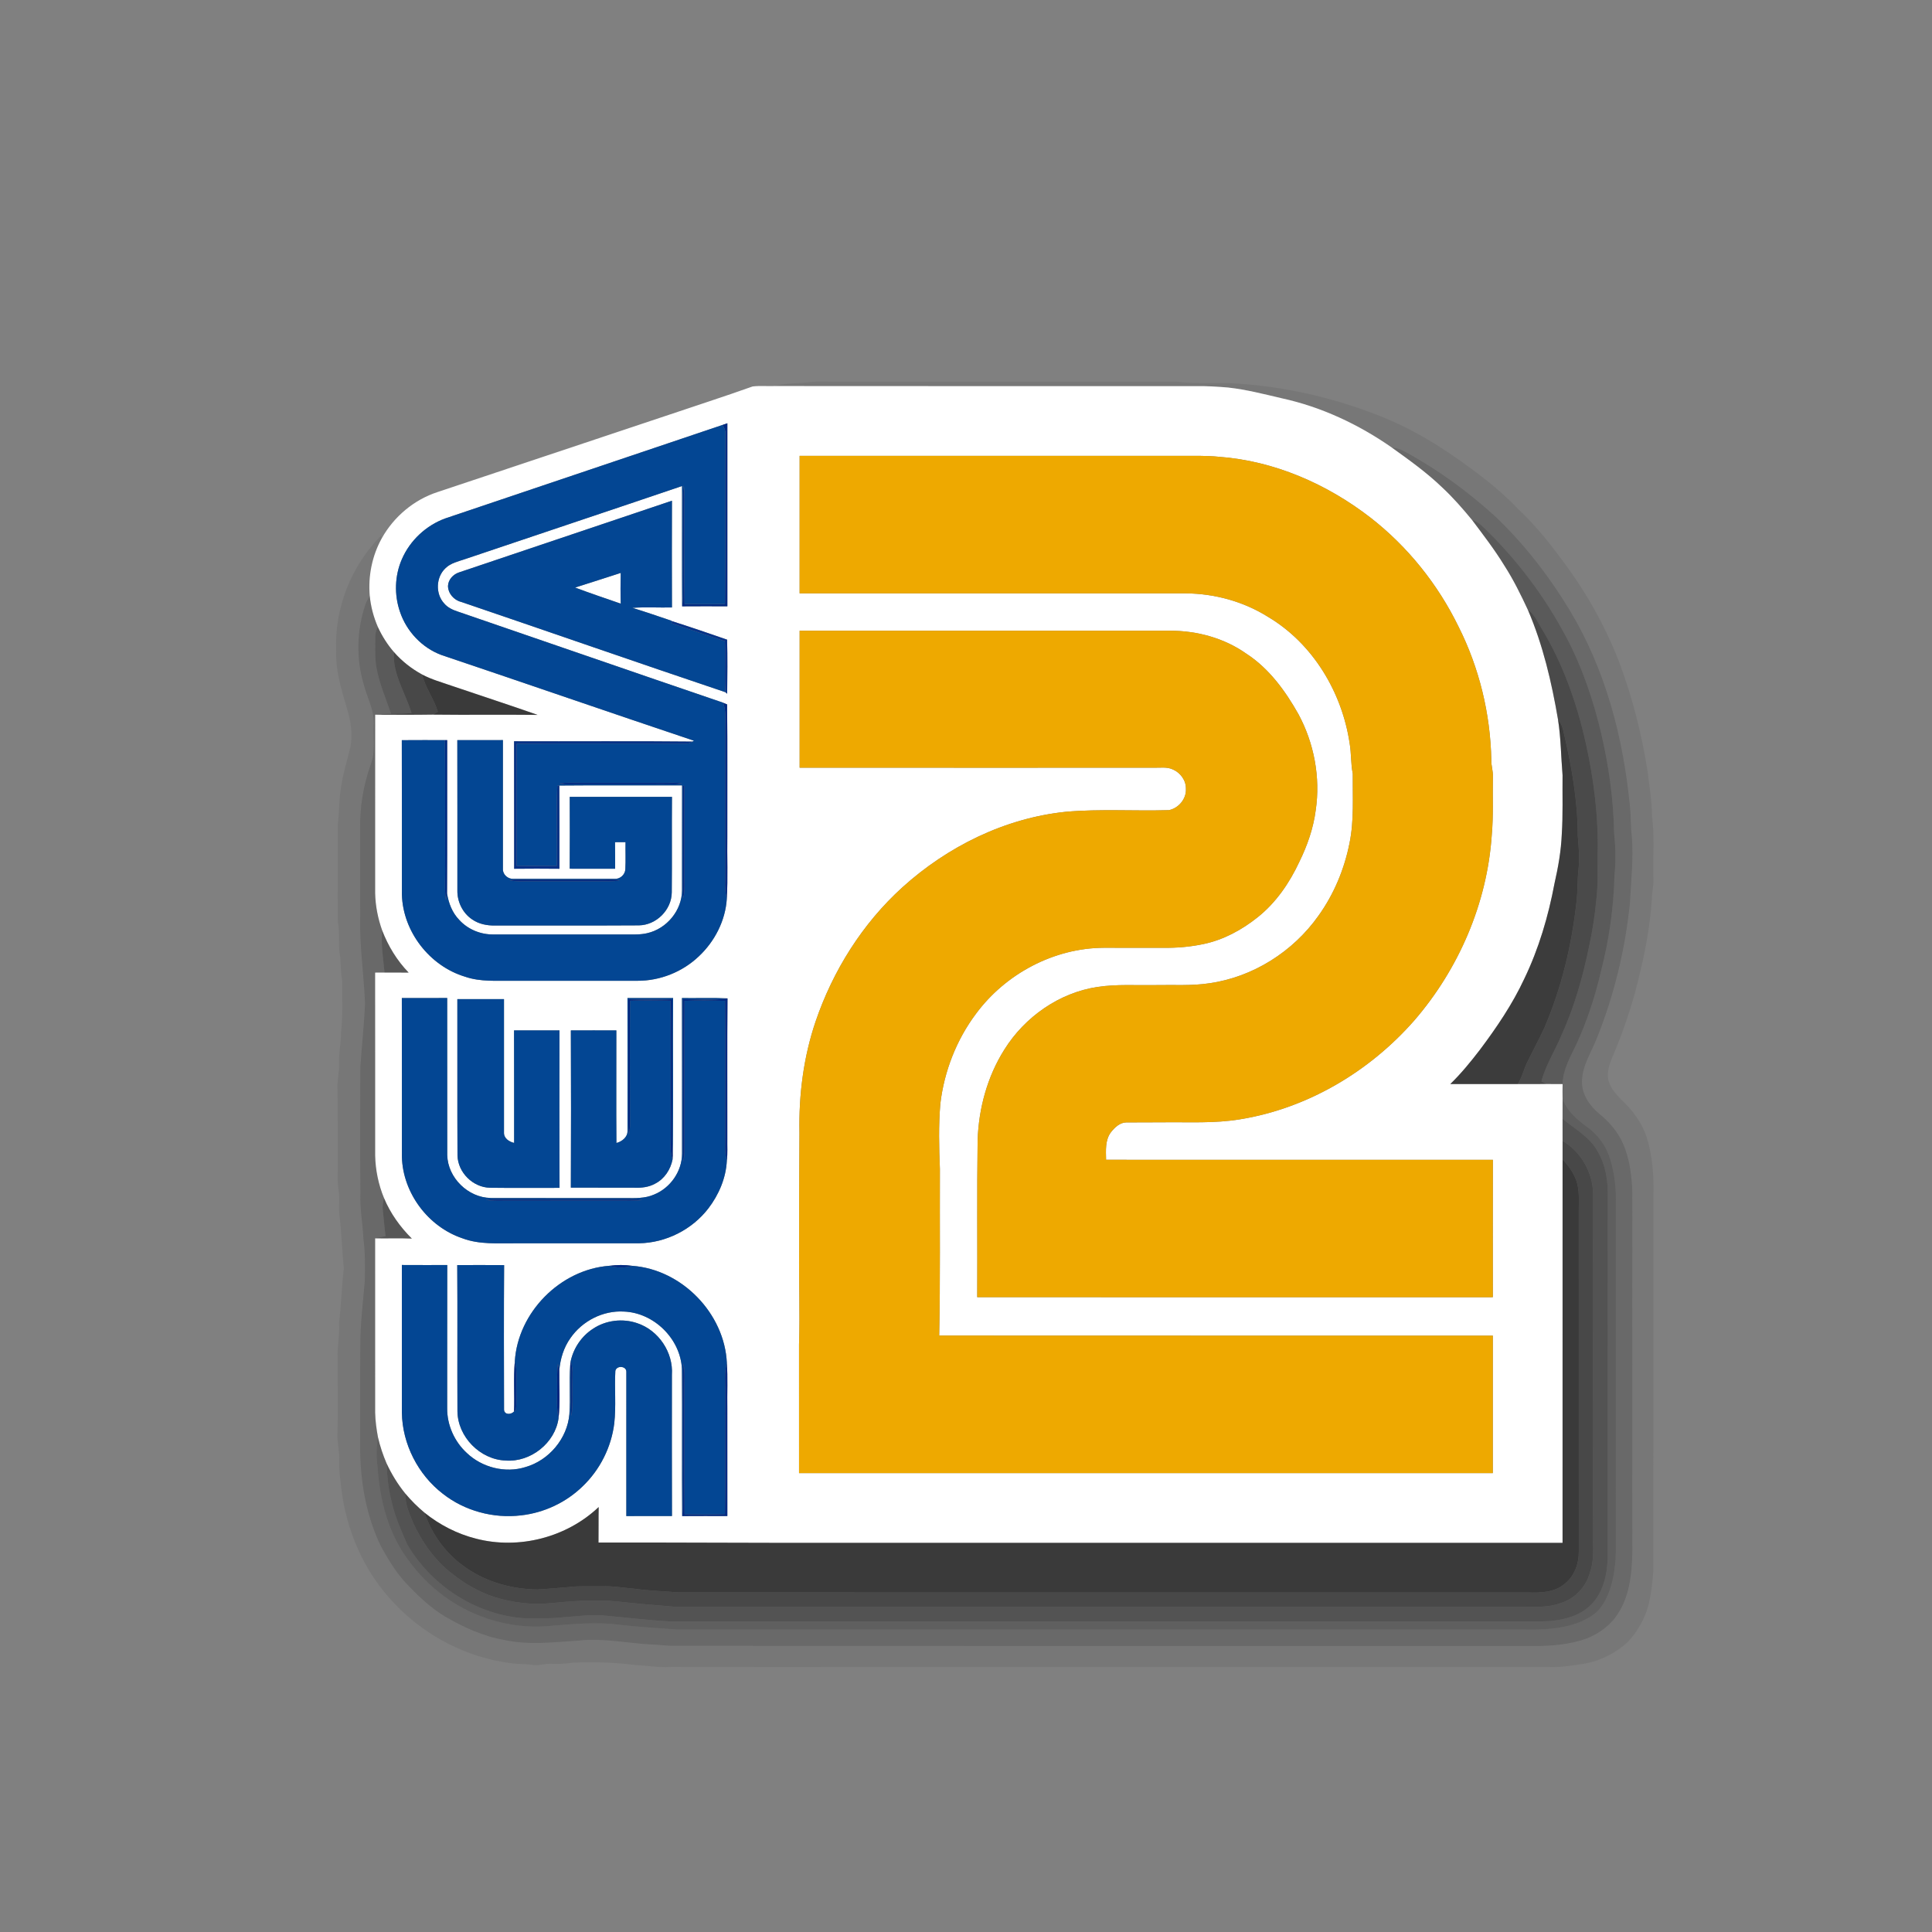 <?xml version="1.0" encoding="UTF-8" ?>
<!DOCTYPE svg PUBLIC "-//W3C//DTD SVG 1.1//EN" "http://www.w3.org/Graphics/SVG/1.1/DTD/svg11.dtd">
<svg width="1276pt" height="1276pt" viewBox="0 0 1276 1276" version="1.1" xmlns="http://www.w3.org/2000/svg">
<rect x="0" y="0" width="1276" height="1276" fill="#808080" stroke="none"/>
<g id="#00000013">
<path fill="#000000" opacity="0.07" d=" M 511.67 254.97 C 519.25 252.80 527.22 253.40 534.97 252.33 C 539.96 251.77 544.98 252.12 549.99 252.08 C 625.66 252.12 701.33 252.02 777.00 252.08 C 788.62 253.38 800.31 252.96 811.98 253.04 C 846.70 254.70 881.10 262.50 913.32 275.53 C 937.98 285.52 960.28 300.45 981.18 316.77 C 988.81 322.78 996.07 329.24 1002.77 336.28 C 1012.93 345.87 1021.94 356.61 1030.18 367.88 C 1046.60 389.32 1060.16 413.02 1069.77 438.28 C 1078.27 461.16 1084.27 484.93 1088.10 509.03 C 1089.26 519.02 1091.02 528.99 1091.08 539.08 C 1092.92 552.65 1091.56 566.39 1092.02 580.04 C 1092.23 583.72 1091.46 587.35 1091.09 591.00 C 1090.07 613.29 1085.28 635.21 1079.54 656.71 C 1076.14 668.81 1072.11 680.74 1067.34 692.37 C 1065.01 698.37 1061.54 704.37 1061.97 711.01 C 1062.27 717.22 1066.69 722.05 1070.77 726.29 C 1078.08 732.96 1084.15 741.19 1087.41 750.59 C 1091.41 763.25 1092.42 776.73 1092.01 789.94 C 1092.11 872.28 1091.91 954.62 1091.99 1036.96 C 1091.47 1044.33 1090.65 1051.72 1089.04 1058.95 C 1086.76 1068.39 1081.84 1077.12 1075.30 1084.26 C 1067.40 1091.57 1057.48 1096.74 1046.88 1098.70 C 1038.98 1099.94 1031.03 1101.28 1023.00 1101.01 C 911.68 1100.91 800.36 1101.07 689.03 1100.99 C 607.01 1100.90 525.01 1101.16 442.99 1100.94 C 435.29 1101.52 427.68 1100.02 420.01 1099.72 C 406.09 1097.91 392.05 1097.51 378.04 1098.12 C 373.40 1098.82 368.73 1099.14 364.04 1098.87 C 359.79 1098.61 355.64 1100.39 351.40 1099.59 C 346.86 1098.86 342.23 1099.17 337.69 1098.51 C 308.54 1094.84 280.87 1080.60 260.73 1059.26 C 240.53 1038.51 228.45 1010.62 225.29 981.97 C 224.74 976.32 223.73 970.69 224.05 964.99 C 224.40 958.95 222.61 953.05 222.90 947.02 C 223.34 930.33 222.87 913.64 223.02 896.96 C 222.59 889.25 224.47 881.66 223.93 873.95 C 225.35 861.99 225.61 849.92 227.08 837.98 C 225.88 826.01 225.61 813.97 224.13 802.02 C 223.69 798.34 224.13 794.64 224.08 790.95 C 224.05 787.27 223.08 783.68 223.02 780.01 C 223.09 759.99 223.11 739.96 222.95 719.94 C 222.47 713.94 224.22 708.07 223.99 702.08 C 223.62 695.35 225.33 688.74 225.21 682.01 C 226.56 670.72 225.85 659.33 226.00 647.99 C 225.09 642.73 225.09 637.41 224.70 632.12 C 223.16 624.46 224.71 616.61 223.13 608.95 C 222.86 587.62 223.22 566.28 223.03 544.95 C 224.19 536.14 223.82 527.20 225.51 518.44 C 226.66 510.15 229.35 502.21 231.26 494.09 C 233.21 485.35 231.68 476.28 229.15 467.84 C 225.49 455.52 221.56 442.96 222.05 429.96 C 220.71 402.04 231.90 373.77 251.54 353.95 C 251.69 354.33 252.01 355.10 252.17 355.49 C 245.77 367.02 243.07 380.41 244.21 393.53 C 243.12 395.40 242.04 397.29 241.30 399.33 C 235.61 416.18 235.12 434.77 240.17 451.85 C 242.44 460.88 247.48 469.39 246.86 478.98 C 246.45 487.35 248.01 496.06 245.12 504.14 C 239.90 518.45 237.40 533.78 237.86 549.01 C 237.97 567.69 237.79 586.37 237.90 605.05 C 237.34 624.42 240.33 643.66 241.10 662.97 C 240.45 677.03 238.87 691.04 237.97 705.08 C 237.83 732.71 237.80 760.35 238.02 787.98 C 237.60 798.04 239.55 807.98 240.00 818.01 C 241.24 827.28 241.10 836.65 240.93 845.98 C 239.74 860.30 237.88 874.61 237.96 889.01 C 237.79 911.98 237.90 934.95 237.86 957.93 C 238.11 979.70 242.07 1001.70 251.64 1021.38 C 256.05 1029.37 260.79 1037.25 266.81 1044.15 C 275.04 1053.00 283.76 1061.60 294.21 1067.82 C 306.29 1074.72 319.11 1080.77 332.94 1083.11 C 348.96 1086.67 365.40 1084.61 381.57 1083.58 C 398.09 1081.64 414.52 1085.37 430.99 1086.15 C 435.01 1086.31 439.00 1086.82 443.02 1086.96 C 631.70 1087.18 820.38 1087.02 1009.05 1087.08 C 1020.91 1087.29 1032.94 1086.75 1044.38 1083.35 C 1053.23 1080.69 1061.43 1075.46 1067.02 1068.04 C 1076.38 1055.51 1077.85 1039.12 1078.12 1023.99 C 1077.91 969.31 1078.23 914.64 1078.02 859.96 C 1078.00 834.97 1078.27 809.98 1078.01 784.99 C 1077.37 773.61 1075.69 761.95 1070.21 751.79 C 1066.74 745.55 1061.88 740.17 1056.35 735.70 C 1049.90 730.36 1044.60 722.70 1044.82 714.01 C 1045.06 703.49 1051.30 694.55 1054.93 685.01 C 1066.24 656.71 1073.41 626.74 1076.50 596.43 C 1077.25 581.98 1078.86 567.51 1077.80 553.04 C 1076.92 546.28 1077.27 539.44 1076.51 532.67 C 1072.20 487.52 1060.43 442.33 1036.86 403.24 C 1023.06 380.45 1006.62 359.16 987.25 340.80 C 969.15 324.38 949.26 309.86 927.74 298.24 C 925.09 296.72 922.17 295.75 919.14 295.52 C 897.34 280.33 872.79 268.78 846.77 263.10 C 834.96 260.33 823.17 257.29 811.10 255.94 C 804.08 255.36 797.05 254.92 790.01 255.02 C 697.23 255.00 604.45 255.08 511.67 254.97 Z" />
</g>
<g id="#ffffffff">
<path fill="#ffffff" opacity="1.00" d=" M 439.10 274.86 C 458.42 268.32 477.85 262.09 497.07 255.24 C 501.89 254.65 506.81 255.16 511.67 254.97 C 604.45 255.08 697.23 255.00 790.01 255.02 C 797.05 254.92 804.08 255.36 811.10 255.94 C 823.17 257.29 834.96 260.33 846.77 263.10 C 872.79 268.78 897.34 280.33 919.14 295.52 C 930.63 303.75 942.18 312.00 952.40 321.82 C 959.58 328.49 966.04 335.89 972.26 343.46 C 979.61 353.24 987.10 362.97 993.50 373.42 C 999.53 382.78 1004.45 392.78 1009.13 402.86 C 1019.05 425.93 1024.79 450.55 1029.00 475.23 C 1030.93 487.41 1030.97 499.74 1032.00 511.99 C 1031.84 525.02 1032.34 538.06 1031.48 551.08 C 1031.03 561.97 1029.12 572.76 1026.70 583.39 C 1022.61 605.12 1016.33 626.54 1006.70 646.50 C 998.89 663.27 988.44 678.65 977.36 693.41 C 971.31 701.30 965.00 709.02 957.87 715.96 C 972.70 715.93 987.54 715.95 1002.37 715.97 C 1008.64 715.93 1014.91 715.98 1021.18 715.93 C 1024.79 715.98 1028.41 715.95 1032.03 715.96 C 1031.95 719.21 1031.97 722.46 1032.02 725.71 C 1032.00 730.11 1031.99 734.51 1032.00 738.92 C 1031.99 743.79 1032.00 748.67 1032.01 753.56 C 1031.99 757.60 1032.00 761.65 1032.01 765.70 C 1031.99 850.13 1032.01 934.57 1032.00 1019.00 C 871.34 1018.97 710.69 1018.98 550.03 1018.98 C 498.44 1019.11 446.86 1018.68 395.27 1018.80 C 395.39 1010.98 395.22 1003.16 395.39 995.34 C 374.27 1015.40 342.73 1023.54 314.53 1016.25 C 302.05 1013.12 290.35 1007.12 280.35 999.05 C 275.73 995.21 271.48 990.94 267.62 986.35 C 262.70 980.29 258.61 973.59 255.33 966.53 C 252.95 960.99 251.04 955.26 249.67 949.40 C 248.65 943.99 247.90 938.51 247.77 933.00 C 247.75 894.62 247.79 856.24 247.76 817.86 C 255.85 818.01 263.93 817.67 272.01 818.03 C 264.29 810.36 257.84 801.36 253.63 791.29 C 249.95 782.35 247.96 772.73 247.77 763.07 C 247.75 722.82 247.81 682.58 247.74 642.34 C 249.82 642.32 251.90 642.31 253.98 642.31 C 259.29 642.32 264.59 642.29 269.90 642.35 C 262.21 634.42 256.36 624.81 252.42 614.52 C 249.59 606.63 247.97 598.32 247.77 589.94 C 247.75 550.63 247.79 511.32 247.78 472.02 C 260.47 472.07 273.17 472.17 285.86 471.96 C 308.92 472.25 331.99 471.89 355.05 472.15 C 336.18 465.50 317.13 459.36 298.20 452.90 C 291.67 450.62 284.95 448.78 278.82 445.50 C 271.79 441.69 265.42 436.66 260.15 430.64 C 255.83 425.66 252.30 420.04 249.55 414.06 C 246.74 407.54 244.87 400.60 244.21 393.53 C 243.07 380.41 245.77 367.02 252.17 355.49 C 260.11 341.23 273.44 330.03 288.99 324.98 C 339.04 308.31 389.05 291.55 439.10 274.86 M 477.09 280.69 C 416.11 301.26 355.14 321.81 294.16 342.37 C 281.45 346.97 270.75 356.95 265.40 369.38 C 260.66 380.24 260.30 392.87 264.16 404.05 C 268.49 416.99 278.74 427.86 291.57 432.61 C 347.20 451.34 402.68 470.55 458.33 489.21 C 458.09 489.35 457.60 489.64 457.36 489.79 C 418.09 489.37 378.81 489.75 339.53 489.59 C 339.63 517.65 339.52 545.72 339.59 573.78 C 349.54 573.67 359.49 573.67 369.45 573.78 C 369.44 555.46 369.52 537.13 369.40 518.81 C 396.42 518.55 423.46 518.79 450.48 518.69 C 450.40 541.81 450.49 564.94 450.44 588.06 C 450.41 601.27 440.35 613.37 427.55 616.30 C 422.78 617.46 417.85 617.14 412.99 617.16 C 383.97 617.16 354.95 617.16 325.93 617.17 C 317.50 617.29 309.04 613.86 303.35 607.60 C 298.69 602.83 296.22 596.41 295.25 589.91 C 295.44 556.21 295.26 522.50 295.34 488.81 L 293.83 488.82 C 284.34 488.84 274.86 488.76 265.37 488.86 C 265.51 522.87 265.37 556.88 265.44 590.89 C 266.15 615.32 283.73 637.97 307.07 645.04 C 317.32 648.60 328.28 647.64 338.93 647.75 C 366.29 647.75 393.64 647.74 421.00 647.76 C 435.93 647.83 450.79 641.90 461.58 631.58 C 472.06 621.76 479.12 607.98 480.02 593.59 C 480.80 579.77 480.14 565.89 480.36 552.05 C 480.27 523.11 480.53 494.16 480.23 465.24 C 479.57 464.97 478.26 464.42 477.60 464.15 L 477.58 464.10 C 419.08 444.20 360.72 423.89 302.25 403.88 C 298.93 402.80 295.63 401.25 293.34 398.52 C 287.48 392.16 287.89 381.17 294.23 375.26 C 297.69 371.84 302.61 370.82 307.05 369.29 C 354.84 353.14 402.71 337.21 450.47 321.00 C 450.48 347.48 450.36 373.97 450.53 400.45 C 460.49 400.36 470.44 400.41 480.39 400.43 C 480.34 360.13 480.34 319.83 480.39 279.54 C 479.28 279.92 478.18 280.30 477.09 280.69 M 528.11 301.07 C 528.10 331.35 528.11 361.62 528.11 391.89 C 613.08 391.89 698.05 391.90 783.02 391.89 C 802.16 392.01 821.28 397.24 837.52 407.44 C 867.19 425.08 886.43 457.35 891.41 491.13 C 892.52 497.71 892.10 504.45 893.44 511.00 C 893.29 526.29 894.39 541.78 891.29 556.88 C 887.88 574.03 881.01 590.57 870.79 604.80 C 854.08 628.46 827.58 645.31 798.81 649.39 C 786.96 651.21 774.95 650.35 763.02 650.61 C 750.32 650.84 737.54 649.92 724.93 651.82 C 699.57 655.60 676.75 671.66 663.28 693.29 C 652.07 711.08 646.37 732.09 645.68 753.02 C 645.18 787.58 645.59 822.15 645.41 856.72 C 758.92 856.80 872.44 856.75 985.96 856.74 C 985.94 826.50 985.90 796.25 985.98 766.00 C 900.82 765.99 815.66 766.01 730.51 765.99 C 730.41 759.85 729.81 753.00 733.72 747.80 C 736.22 744.64 739.57 741.37 743.86 741.31 C 751.91 741.19 759.97 741.36 768.02 741.23 C 785.07 741.01 802.24 742.07 819.14 739.23 C 863.58 732.01 904.50 707.70 934.05 674.00 C 963.47 639.98 982.22 596.49 985.24 551.50 C 986.41 538.72 985.74 525.87 985.98 513.06 C 986.22 509.31 984.82 505.71 984.95 501.97 C 984.36 471.43 976.99 441.03 963.23 413.74 C 949.60 385.81 929.67 360.95 905.12 341.86 C 876.37 319.61 841.54 304.37 805.06 301.68 C 796.40 300.80 787.70 301.11 779.02 301.06 C 695.38 301.07 611.75 301.05 528.11 301.07 M 303.13 378.06 C 299.28 379.33 296.07 382.80 295.88 386.97 C 295.92 391.92 299.77 396.35 304.51 397.51 C 362.73 417.30 420.80 437.57 479.08 457.16 L 480.27 458.18 C 480.40 446.28 480.51 434.37 480.23 422.48 C 468.04 418.24 455.80 414.04 443.49 410.14 L 443.45 409.97 C 434.87 407.08 426.31 404.10 417.65 401.47 C 426.34 400.81 435.08 401.41 443.79 401.20 C 443.71 377.70 443.71 354.20 443.79 330.70 C 396.92 346.53 350.02 362.27 303.13 378.06 M 528.12 416.55 C 528.12 446.71 528.12 476.86 528.12 507.02 C 606.09 507.08 684.06 507.04 762.03 507.04 C 766.27 507.15 770.79 506.31 774.76 508.25 C 779.67 510.42 783.39 515.51 783.24 520.99 C 783.63 527.58 778.41 533.78 772.04 535.06 C 749.37 535.76 726.61 534.16 703.98 536.14 C 663.76 540.28 625.81 559.06 596.00 586.03 C 569.61 609.95 550.10 641.05 538.65 674.68 C 530.68 698.21 527.51 723.20 528.00 747.98 C 527.79 774.00 527.76 800.02 527.80 826.04 C 527.54 846.71 528.43 867.37 527.72 888.04 C 527.75 916.33 527.72 944.63 527.73 972.93 C 680.47 972.92 833.20 972.95 985.94 972.91 C 985.93 942.66 985.90 912.40 985.95 882.15 C 864.07 882.07 742.18 882.20 620.30 882.08 C 621.06 845.41 620.61 808.71 620.76 772.03 C 620.18 757.69 619.84 743.28 621.05 728.96 C 623.59 707.57 631.68 686.76 644.62 669.51 C 664.11 643.15 696.05 626.12 728.98 625.97 C 741.98 626.00 754.99 625.98 767.99 625.98 C 777.03 626.12 786.11 625.38 794.95 623.48 C 808.12 620.71 820.23 614.11 830.69 605.76 C 842.78 596.13 851.70 583.06 858.18 569.14 C 863.46 558.39 867.45 546.91 868.99 535.00 C 872.17 513.37 867.90 490.81 857.53 471.61 C 848.88 456.27 838.17 441.49 823.20 431.76 C 808.62 421.45 790.74 416.58 772.98 416.56 C 691.36 416.51 609.74 416.52 528.12 416.55 M 302.04 488.82 C 302.14 521.90 302.05 554.97 302.08 588.04 C 301.92 595.55 305.59 603.09 311.88 607.26 C 316.26 610.32 321.69 611.35 326.94 611.26 C 358.62 611.16 390.31 611.37 421.99 611.16 C 433.49 610.99 443.55 600.93 443.67 589.43 C 443.88 568.39 443.63 547.34 443.80 526.30 C 421.29 526.31 398.79 526.33 376.29 526.29 C 376.35 542.11 376.38 557.92 376.27 573.74 C 386.27 573.77 396.27 573.71 406.27 573.77 C 406.25 567.92 406.30 562.07 406.20 556.22 C 408.51 556.20 410.82 556.19 413.13 556.19 C 413.03 562.13 413.32 568.07 413.01 574.00 C 412.92 577.56 409.59 580.66 406.03 580.43 C 383.70 580.44 361.38 580.45 339.06 580.43 C 335.57 580.67 332.07 577.66 332.15 574.09 C 332.13 545.67 332.15 517.24 332.15 488.81 C 322.11 488.82 312.07 488.81 302.04 488.82 M 265.39 659.17 C 265.49 694.13 265.38 729.09 265.44 764.05 C 266.06 787.90 282.73 810.16 305.28 817.79 C 316.70 822.15 329.07 821.02 341.02 821.14 C 368.04 821.13 395.06 821.15 422.08 821.13 C 439.82 820.84 457.14 812.09 467.91 798.01 C 474.80 789.00 479.48 777.97 480.04 766.60 C 480.64 761.74 480.26 756.85 480.36 751.98 C 480.43 721.12 480.21 690.25 480.47 659.39 C 470.46 658.90 460.43 659.31 450.41 659.17 C 450.50 693.43 450.43 727.69 450.45 761.94 C 450.47 773.64 442.68 784.68 431.88 788.99 C 425.96 791.59 419.39 791.32 413.07 791.24 C 383.40 791.22 353.74 791.29 324.07 791.21 C 309.14 790.95 295.79 777.93 295.38 762.96 C 295.32 728.35 295.37 693.74 295.35 659.13 C 285.36 659.23 275.37 659.15 265.39 659.17 M 414.42 659.16 C 414.48 688.43 414.44 717.70 414.44 746.97 C 414.49 751.12 410.77 753.90 407.12 754.90 C 406.91 730.12 407.12 705.33 407.07 680.54 C 397.05 680.52 387.03 680.49 377.02 680.55 C 377.18 715.16 377.17 749.78 377.02 784.38 C 390.99 784.45 404.96 784.36 418.93 784.43 C 423.65 784.62 428.52 784.09 432.70 781.74 C 438.81 778.63 442.88 772.43 444.19 765.79 C 444.22 765.14 444.28 763.85 444.31 763.20 C 444.84 728.54 444.33 693.84 444.56 659.16 C 434.51 659.18 424.47 659.19 414.42 659.16 M 302.06 659.87 C 302.16 694.27 301.96 728.68 302.15 763.09 C 302.41 774.40 312.37 784.27 323.69 784.46 C 338.97 784.67 354.26 784.51 369.55 784.53 C 369.43 749.86 369.46 715.19 369.53 680.52 C 359.52 680.53 349.51 680.52 339.50 680.52 C 339.62 705.30 339.51 730.07 339.56 754.85 C 336.26 754.08 332.73 751.82 332.86 748.01 C 332.81 718.63 332.82 689.25 332.86 659.87 C 322.59 659.86 312.32 659.86 302.06 659.87 M 265.42 932.98 C 265.74 953.72 276.07 973.94 292.49 986.57 C 306.90 997.91 325.90 1003.01 344.07 1000.84 C 359.24 999.16 373.81 992.36 384.75 981.70 C 396.22 970.78 403.75 955.83 405.69 940.11 C 406.99 928.59 405.77 916.95 406.41 905.40 C 407.20 901.66 413.79 902.09 413.67 906.03 C 413.67 937.78 413.70 969.54 413.66 1001.29 C 423.70 1001.26 433.75 1001.29 443.80 1001.27 C 443.68 970.18 443.76 939.09 443.76 908.01 C 444.76 893.22 434.99 878.63 420.95 873.94 C 411.30 870.57 400.11 871.90 391.60 877.62 C 384.11 882.46 378.75 890.38 376.90 899.10 C 376.82 899.78 376.67 901.15 376.60 901.83 C 375.84 912.52 376.82 923.28 376.06 933.98 C 374.69 950.13 362.55 964.49 347.04 968.94 C 333.69 973.13 318.39 969.24 308.32 959.64 C 300.13 952.14 295.21 941.13 295.34 930.01 C 295.39 898.50 295.30 867.00 295.39 835.50 C 285.39 835.50 275.40 835.54 265.41 835.47 C 265.45 867.97 265.42 900.48 265.42 932.98 M 301.99 835.53 C 302.23 867.69 301.96 899.85 302.12 932.01 C 302.25 948.94 317.08 964.03 333.97 964.62 C 350.43 965.88 366.69 953.01 368.90 936.64 C 370.04 926.22 369.23 915.65 369.38 905.17 C 370.01 897.57 372.27 890.03 376.73 883.78 C 384.52 872.46 398.27 865.39 412.06 866.23 C 431.91 866.97 449.44 884.22 450.38 904.08 C 450.62 936.48 450.28 968.89 450.55 1001.30 C 460.49 1001.22 470.44 1001.26 480.38 1001.27 C 480.33 977.52 480.37 953.77 480.36 930.02 C 480.18 920.09 480.73 910.14 480.06 900.23 C 478.59 867.49 450.34 838.44 417.65 836.03 C 412.60 835.30 407.46 835.32 402.42 836.00 C 370.06 838.40 341.97 866.79 340.01 899.18 C 339.01 910.15 339.94 921.21 339.49 932.22 C 337.61 934.35 333.28 934.62 332.90 931.19 C 332.82 899.31 332.72 867.42 332.95 835.55 C 322.63 835.47 312.31 835.50 301.99 835.53 Z" />
<path fill="#ffffff" opacity="1.00" d=" M 379.81 388.05 C 389.90 384.94 399.91 381.57 409.97 378.38 C 409.79 385.15 409.78 391.93 409.98 398.70 C 399.91 395.19 389.78 391.82 379.81 388.05 Z" />
</g>
<g id="#012a82ff">
<path fill="#012a82" opacity="1.00" d=" M 477.09 280.69 C 478.18 280.30 479.28 279.92 480.39 279.54 C 480.34 319.83 480.34 360.13 480.39 400.43 C 470.44 400.41 460.49 400.36 450.53 400.45 C 450.95 396.65 451.16 392.82 451.11 388.99 C 450.95 372.33 451.10 355.67 451.04 339.00 C 451.14 332.87 450.58 326.69 451.63 320.61 C 452.35 326.71 451.94 332.86 452.03 338.98 C 452.13 358.94 451.82 378.90 452.15 398.86 C 461.04 399.00 469.94 399.12 478.83 398.84 C 479.25 361.56 478.76 324.26 479.06 286.97 C 479.27 284.66 478.46 282.51 477.09 280.69 Z" />
</g>
<g id="#034693ff">
<path fill="#034693" opacity="1.00" d=" M 294.16 342.37 C 355.14 321.81 416.11 301.26 477.09 280.69 C 478.46 282.51 479.27 284.66 479.06 286.97 C 478.76 324.26 479.25 361.56 478.83 398.84 C 469.94 399.12 461.04 399.00 452.15 398.86 C 451.82 378.90 452.13 358.94 452.03 338.98 C 451.94 332.86 452.35 326.71 451.63 320.61 C 450.58 326.69 451.14 332.87 451.04 339.00 C 451.10 355.67 450.95 372.33 451.11 388.99 C 451.16 392.82 450.95 396.65 450.53 400.45 C 450.36 373.97 450.48 347.48 450.47 321.00 C 402.71 337.21 354.84 353.14 307.05 369.29 C 302.61 370.82 297.69 371.84 294.23 375.26 C 287.89 381.17 287.48 392.16 293.34 398.52 C 295.63 401.25 298.93 402.80 302.25 403.88 C 360.72 423.89 419.08 444.20 477.58 464.10 L 477.60 464.15 C 479.47 469.22 479.06 474.68 478.99 479.98 C 478.94 513.65 479.00 547.32 478.95 580.99 C 478.74 585.22 478.95 589.47 480.02 593.59 C 479.12 607.98 472.06 621.76 461.58 631.58 C 450.79 641.90 435.93 647.83 421.00 647.76 C 393.64 647.74 366.29 647.75 338.93 647.75 C 328.28 647.64 317.32 648.60 307.07 645.04 C 283.73 637.97 266.15 615.32 265.44 590.89 C 265.37 556.88 265.51 522.87 265.37 488.86 C 274.86 488.76 284.34 488.84 293.83 488.82 C 294.14 516.21 293.86 543.61 293.98 571.01 C 294.23 578.79 293.37 586.61 294.50 594.35 C 294.78 592.87 295.03 591.39 295.25 589.91 C 296.22 596.41 298.69 602.83 303.35 607.60 C 309.04 613.86 317.50 617.29 325.93 617.17 C 354.95 617.16 383.97 617.16 412.99 617.16 C 417.85 617.14 422.78 617.46 427.55 616.30 C 440.35 613.37 450.41 601.27 450.44 588.06 C 450.49 564.94 450.40 541.81 450.48 518.69 C 423.46 518.79 396.42 518.55 369.40 518.81 L 368.08 518.96 C 367.30 536.57 368.13 554.22 367.75 571.85 C 358.89 571.86 350.04 572.00 341.19 571.83 C 341.13 544.96 341.03 518.08 341.23 491.22 C 378.51 491.00 415.81 491.13 453.09 491.15 C 454.65 491.25 456.05 490.56 457.36 489.79 C 457.60 489.64 458.09 489.35 458.33 489.21 C 402.68 470.55 347.20 451.34 291.57 432.61 C 278.74 427.86 268.49 416.99 264.16 404.05 C 260.30 392.87 260.66 380.24 265.40 369.38 C 270.75 356.95 281.45 346.97 294.16 342.37 M 369.58 517.32 C 371.02 517.66 372.46 518.07 373.97 518.01 C 395.62 517.93 417.26 518.01 438.91 517.97 C 442.76 517.87 446.72 518.49 450.47 517.31 C 446.67 516.84 442.85 516.97 439.03 517.00 C 420.70 517.02 402.37 517.00 384.04 516.99 C 379.22 517.04 374.38 516.73 369.58 517.32 M 451.09 519.03 C 451.10 538.03 451.04 557.02 451.10 576.02 C 451.17 581.74 450.77 587.48 451.41 593.18 C 452.18 589.17 452.09 585.08 452.01 581.02 C 451.99 560.37 452.01 539.72 452.01 519.06 L 451.09 519.03 Z" />
<path fill="#034693" opacity="1.00" d=" M 303.13 378.06 C 350.02 362.27 396.92 346.53 443.79 330.70 C 443.71 354.20 443.71 377.70 443.79 401.20 C 435.08 401.41 426.34 400.81 417.65 401.47 C 426.31 404.10 434.87 407.08 443.45 409.97 L 443.49 410.14 C 443.58 410.55 443.76 411.35 443.85 411.75 C 455.41 415.85 467.13 419.52 478.74 423.50 C 479.16 434.72 478.46 445.96 479.08 457.16 C 420.80 437.57 362.73 417.30 304.51 397.51 C 299.77 396.35 295.92 391.92 295.88 386.97 C 296.07 382.80 299.28 379.33 303.13 378.06 M 379.81 388.05 C 389.78 391.82 399.91 395.19 409.98 398.70 C 409.78 391.93 409.79 385.15 409.97 378.38 C 399.91 381.57 389.90 384.94 379.81 388.05 Z" />
<path fill="#034693" opacity="1.00" d=" M 302.04 488.82 C 312.07 488.81 322.11 488.82 332.15 488.81 C 332.15 517.24 332.13 545.67 332.15 574.09 C 332.07 577.66 335.57 580.67 339.06 580.43 C 361.38 580.45 383.70 580.44 406.03 580.43 C 409.59 580.66 412.92 577.56 413.01 574.00 C 413.32 568.07 413.03 562.13 413.13 556.19 C 410.82 556.19 408.51 556.20 406.20 556.22 C 406.30 562.07 406.25 567.92 406.27 573.77 C 396.27 573.71 386.27 573.77 376.27 573.74 C 376.38 557.92 376.35 542.11 376.29 526.29 C 398.79 526.33 421.29 526.31 443.80 526.30 C 443.63 547.34 443.88 568.39 443.67 589.43 C 443.55 600.93 433.49 610.99 421.99 611.16 C 390.31 611.37 358.62 611.16 326.94 611.26 C 321.69 611.35 316.26 610.32 311.88 607.26 C 305.59 603.09 301.92 595.55 302.08 588.04 C 302.05 554.97 302.14 521.90 302.04 488.82 M 336.61 581.43 C 341.04 582.38 345.59 581.98 350.09 582.01 C 365.07 582.01 380.05 582.00 395.04 582.01 C 399.78 581.98 404.54 582.25 409.26 581.57 C 405.89 580.83 402.43 580.97 399.01 581.04 C 383.36 581.11 367.70 580.99 352.05 581.07 C 346.90 581.10 341.73 580.72 336.61 581.43 Z" />
<path fill="#034693" opacity="1.00" d=" M 265.39 659.17 C 275.37 659.15 285.36 659.23 295.35 659.13 C 295.37 693.74 295.32 728.35 295.38 762.96 C 295.79 777.93 309.14 790.95 324.07 791.21 C 353.74 791.29 383.40 791.22 413.07 791.24 C 419.39 791.32 425.96 791.59 431.88 788.99 C 442.68 784.68 450.47 773.64 450.45 761.94 C 450.43 727.69 450.50 693.43 450.41 659.17 C 460.43 659.31 470.46 658.90 480.47 659.39 C 470.71 660.87 460.80 659.86 450.98 659.94 C 451.14 687.97 451.01 716.00 451.05 744.03 C 451.16 751.77 450.63 759.54 451.49 767.26 C 451.74 765.19 451.96 763.10 452.04 761.02 C 452.05 727.69 451.94 694.35 452.11 661.01 C 461.02 660.67 469.95 660.81 478.87 661.00 C 479.16 690.00 478.89 719.01 478.97 748.02 C 479.11 754.22 478.25 760.54 480.04 766.60 C 479.48 777.97 474.80 789.00 467.91 798.01 C 457.14 812.09 439.82 820.84 422.08 821.13 C 395.06 821.15 368.04 821.13 341.02 821.14 C 329.07 821.02 316.70 822.15 305.28 817.79 C 282.73 810.16 266.06 787.90 265.44 764.05 C 265.38 729.09 265.49 694.13 265.39 659.17 M 320.88 792.51 C 324.58 793.07 328.33 793.13 332.07 793.04 C 357.40 792.94 382.72 793.06 408.05 792.98 C 413.44 792.91 418.86 793.32 424.23 792.55 C 419.56 791.61 414.79 792.07 410.07 792.01 C 384.37 791.98 358.66 792.04 332.96 791.98 C 328.92 791.88 324.87 791.85 320.88 792.51 Z" />
<path fill="#034693" opacity="1.00" d=" M 414.42 659.16 C 424.47 659.19 434.51 659.18 444.56 659.16 C 444.33 693.84 444.84 728.54 444.31 763.20 C 443.54 747.47 444.15 731.71 443.97 715.97 C 444.01 697.31 443.86 678.65 444.02 659.99 C 434.34 660.32 424.66 660.25 414.98 659.99 C 415.08 687.65 415.01 715.32 415.01 742.98 C 415.03 745.16 415.22 747.34 415.45 749.52 C 415.69 747.68 415.97 745.83 416.08 743.99 C 416.02 716.30 415.91 688.61 416.11 660.92 C 425.02 660.67 433.95 660.77 442.87 660.90 C 443.13 689.93 442.87 718.97 443.00 748.01 C 443.18 753.93 442.13 760.07 444.19 765.79 C 442.88 772.43 438.81 778.63 432.70 781.74 C 428.52 784.09 423.65 784.62 418.93 784.43 C 404.96 784.36 390.99 784.45 377.02 784.38 C 377.17 749.78 377.18 715.16 377.02 680.55 C 387.03 680.49 397.05 680.52 407.07 680.54 C 407.12 705.33 406.91 730.12 407.12 754.90 C 410.77 753.90 414.49 751.12 414.44 746.97 C 414.44 717.70 414.48 688.43 414.42 659.16 Z" />
<path fill="#034693" opacity="1.00" d=" M 302.06 659.87 C 312.32 659.86 322.59 659.86 332.86 659.87 C 332.82 689.25 332.81 718.63 332.86 748.01 C 332.73 751.82 336.26 754.08 339.56 754.85 C 339.51 730.07 339.62 705.30 339.50 680.52 C 349.51 680.52 359.52 680.53 369.53 680.52 C 369.46 715.19 369.43 749.86 369.55 784.53 C 354.26 784.51 338.97 784.67 323.69 784.46 C 312.37 784.27 302.41 774.40 302.15 763.09 C 301.96 728.68 302.16 694.27 302.06 659.87 Z" />
<path fill="#034693" opacity="1.00" d=" M 265.42 932.98 C 265.42 900.48 265.45 867.97 265.41 835.47 C 275.40 835.54 285.39 835.50 295.39 835.50 C 295.30 867.00 295.39 898.50 295.34 930.01 C 295.21 941.13 300.13 952.14 308.32 959.64 C 318.39 969.24 333.69 973.13 347.04 968.94 C 362.55 964.49 374.69 950.13 376.06 933.98 C 376.82 923.28 375.84 912.52 376.60 901.83 C 377.69 912.92 376.35 924.08 377.45 935.18 C 378.44 928.15 377.89 921.06 378.00 914.01 C 377.99 909.02 378.62 903.89 376.90 899.10 C 378.75 890.38 384.11 882.46 391.60 877.62 C 400.11 871.90 411.30 870.57 420.95 873.94 C 434.99 878.63 444.76 893.22 443.76 908.01 C 443.76 939.09 443.68 970.18 443.80 1001.27 C 433.75 1001.29 423.70 1001.26 413.66 1001.29 C 413.70 969.54 413.67 937.78 413.67 906.03 C 413.79 902.09 407.20 901.66 406.41 905.40 C 405.77 916.95 406.99 928.59 405.69 940.11 C 403.75 955.83 396.22 970.78 384.75 981.70 C 373.81 992.36 359.24 999.16 344.07 1000.84 C 325.90 1003.01 306.90 997.91 292.49 986.57 C 276.07 973.94 265.74 953.72 265.42 932.98 Z" />
<path fill="#034693" opacity="1.00" d=" M 301.99 835.53 C 312.31 835.50 322.63 835.47 332.95 835.55 C 332.72 867.42 332.82 899.31 332.90 931.19 C 333.28 934.62 337.61 934.35 339.49 932.22 L 340.70 931.29 C 341.28 926.88 341.08 922.43 341.03 918.01 C 340.86 911.73 341.80 905.32 340.01 899.18 C 341.97 866.79 370.06 838.40 402.42 836.00 C 407.41 837.48 412.65 837.58 417.65 836.03 C 450.34 838.44 478.59 867.49 480.06 900.23 C 478.12 906.67 479.15 913.43 478.96 920.03 C 478.82 946.68 479.25 973.34 478.80 999.98 C 469.92 1000.35 461.02 1000.27 452.14 1000.05 C 451.89 972.70 452.11 945.34 452.02 917.99 C 451.91 912.20 452.53 906.36 451.44 900.64 C 450.52 913.38 451.28 926.18 451.06 938.96 C 451.09 952.96 451.04 966.97 451.05 980.98 C 450.99 987.75 451.31 994.55 450.55 1001.30 C 450.28 968.89 450.62 936.48 450.38 904.08 C 449.44 884.22 431.91 866.97 412.06 866.23 C 398.27 865.39 384.52 872.46 376.73 883.78 C 372.27 890.03 370.01 897.57 369.38 905.17 C 369.10 903.66 368.79 902.16 368.45 900.67 C 367.87 905.76 367.92 910.88 367.99 915.99 C 368.11 922.88 367.33 929.85 368.90 936.64 C 366.69 953.01 350.43 965.88 333.97 964.62 C 317.08 964.03 302.25 948.94 302.12 932.01 C 301.96 899.85 302.23 867.69 301.99 835.53 Z" />
</g>
<g id="#0000002d">
<path fill="#000000" opacity="0.18" d=" M 919.14 295.52 C 922.17 295.75 925.09 296.72 927.74 298.24 C 949.26 309.86 969.15 324.38 987.25 340.80 C 1006.62 359.16 1023.06 380.45 1036.86 403.24 C 1060.43 442.33 1072.20 487.52 1076.51 532.67 C 1077.27 539.44 1076.92 546.28 1077.80 553.04 C 1078.86 567.51 1077.25 581.98 1076.50 596.43 C 1073.41 626.74 1066.24 656.71 1054.93 685.01 C 1051.30 694.55 1045.06 703.49 1044.82 714.01 C 1044.60 722.70 1049.90 730.36 1056.35 735.70 C 1061.88 740.17 1066.74 745.55 1070.21 751.79 C 1075.69 761.95 1077.37 773.61 1078.01 784.99 C 1078.27 809.98 1078.00 834.97 1078.02 859.96 C 1078.23 914.64 1077.91 969.31 1078.12 1023.99 C 1077.85 1039.12 1076.38 1055.51 1067.02 1068.04 C 1061.43 1075.46 1053.23 1080.69 1044.38 1083.35 C 1032.94 1086.75 1020.91 1087.29 1009.05 1087.08 C 820.38 1087.02 631.70 1087.18 443.02 1086.96 C 439.00 1086.82 435.01 1086.31 430.99 1086.15 C 414.52 1085.37 398.09 1081.64 381.57 1083.58 C 365.40 1084.61 348.96 1086.67 332.94 1083.11 C 319.11 1080.77 306.29 1074.72 294.21 1067.82 C 283.76 1061.60 275.04 1053.00 266.81 1044.15 C 260.79 1037.25 256.05 1029.37 251.64 1021.38 C 242.07 1001.70 238.11 979.70 237.86 957.93 C 237.90 934.95 237.79 911.98 237.96 889.01 C 237.88 874.61 239.74 860.30 240.93 845.98 C 241.10 836.65 241.24 827.28 240.00 818.01 C 239.55 807.98 237.60 798.04 238.02 787.98 C 237.80 760.35 237.83 732.71 237.97 705.08 C 238.87 691.04 240.45 677.03 241.10 662.97 C 240.33 643.66 237.34 624.42 237.90 605.05 C 237.79 586.37 237.97 567.69 237.86 549.01 C 237.40 533.78 239.90 518.45 245.12 504.14 C 248.01 496.06 246.45 487.35 246.86 478.98 C 247.48 469.39 242.44 460.88 240.17 451.85 C 235.12 434.77 235.61 416.18 241.30 399.33 C 242.04 397.29 243.12 395.40 244.21 393.53 C 244.87 400.60 246.74 407.54 249.55 414.06 C 248.43 416.19 247.76 418.55 247.86 420.99 C 247.84 428.02 247.47 435.13 248.85 442.07 C 250.84 452.22 255.06 461.71 258.29 471.49 C 254.78 471.51 251.27 471.70 247.78 472.02 C 247.79 511.32 247.75 550.63 247.77 589.94 C 247.97 598.32 249.59 606.63 252.42 614.52 C 251.51 623.78 253.09 633.09 253.98 642.31 C 251.90 642.31 249.82 642.32 247.74 642.34 C 247.81 682.58 247.75 722.82 247.77 763.07 C 247.96 772.73 249.95 782.35 253.63 791.29 C 253.07 793.81 252.51 796.40 252.84 799.00 C 253.48 804.80 253.86 810.63 254.67 816.41 C 252.36 816.88 250.06 817.36 247.76 817.86 C 247.79 856.24 247.75 894.62 247.77 933.00 C 247.90 938.51 248.65 943.99 249.67 949.40 C 248.46 955.96 248.55 962.64 249.43 969.23 C 250.83 990.59 256.36 1012.37 269.27 1029.79 C 282.00 1047.79 300.38 1061.77 321.32 1068.77 C 335.40 1073.64 350.60 1075.30 365.40 1073.62 C 379.88 1072.49 394.49 1071.15 408.98 1073.05 C 421.62 1074.51 434.32 1075.26 447.01 1076.18 C 633.68 1076.20 820.36 1076.16 1007.03 1076.20 C 1018.99 1076.45 1031.28 1075.89 1042.59 1071.63 C 1048.12 1069.31 1053.81 1066.41 1057.40 1061.41 C 1062.52 1054.26 1065.04 1045.60 1066.21 1036.97 C 1067.74 1027.41 1067.01 1017.71 1067.17 1008.08 C 1067.17 937.38 1067.22 866.67 1067.16 795.97 C 1067.50 785.75 1066.48 775.40 1063.46 765.60 C 1060.86 756.94 1055.28 749.24 1047.87 744.06 C 1041.25 739.34 1034.81 733.59 1032.02 725.71 C 1031.97 722.46 1031.95 719.21 1032.03 715.96 C 1032.19 706.57 1037.01 698.23 1040.98 690.00 C 1048.17 674.44 1053.54 658.08 1057.39 641.38 C 1062.74 620.74 1065.73 599.50 1066.28 578.19 C 1067.26 568.82 1066.98 559.36 1066.03 550.00 C 1065.62 527.90 1062.53 505.89 1057.51 484.38 C 1052.27 462.32 1044.99 440.65 1034.32 420.60 C 1020.03 393.57 1001.33 368.84 979.19 347.76 C 977.25 345.80 974.89 344.28 972.26 343.46 C 966.04 335.89 959.58 328.49 952.40 321.82 C 942.18 312.00 930.63 303.75 919.14 295.52 Z" />
</g>
<g id="#eea900ff">
<path fill="#eea900" opacity="1.00" d=" M 528.11 301.07 C 611.75 301.05 695.38 301.07 779.02 301.06 C 787.70 301.11 796.40 300.80 805.06 301.68 C 841.54 304.37 876.37 319.61 905.12 341.86 C 929.67 360.95 949.60 385.81 963.23 413.74 C 976.99 441.03 984.36 471.43 984.95 501.97 C 984.82 505.71 986.22 509.31 985.98 513.06 C 985.74 525.87 986.41 538.72 985.24 551.50 C 982.22 596.49 963.47 639.98 934.05 674.00 C 904.50 707.70 863.58 732.01 819.14 739.23 C 802.24 742.07 785.07 741.01 768.02 741.23 C 759.97 741.36 751.91 741.19 743.86 741.31 C 739.57 741.37 736.22 744.64 733.72 747.80 C 729.81 753.00 730.41 759.85 730.51 765.99 C 815.66 766.01 900.82 765.99 985.98 766.00 C 985.90 796.25 985.94 826.50 985.96 856.74 C 872.44 856.75 758.92 856.80 645.41 856.72 C 645.59 822.15 645.18 787.58 645.68 753.02 C 646.37 732.09 652.07 711.08 663.28 693.29 C 676.75 671.66 699.57 655.60 724.93 651.82 C 737.54 649.92 750.32 650.84 763.02 650.61 C 774.95 650.35 786.96 651.21 798.81 649.39 C 827.58 645.31 854.08 628.46 870.79 604.80 C 881.01 590.57 887.88 574.03 891.29 556.88 C 894.39 541.78 893.29 526.29 893.44 511.00 C 892.10 504.45 892.52 497.71 891.41 491.13 C 886.43 457.35 867.19 425.08 837.52 407.44 C 821.28 397.24 802.16 392.01 783.02 391.89 C 698.05 391.90 613.08 391.89 528.11 391.89 C 528.11 361.62 528.10 331.35 528.11 301.07 Z" />
<path fill="#eea900" opacity="1.00" d=" M 528.12 416.55 C 609.74 416.52 691.36 416.51 772.98 416.56 C 790.74 416.58 808.62 421.45 823.20 431.76 C 838.17 441.49 848.88 456.27 857.53 471.61 C 867.90 490.81 872.17 513.37 868.99 535.00 C 867.45 546.91 863.46 558.39 858.18 569.14 C 851.70 583.06 842.78 596.13 830.69 605.76 C 820.23 614.11 808.12 620.71 794.95 623.48 C 786.11 625.38 777.03 626.12 767.99 625.98 C 754.99 625.98 741.98 626.00 728.98 625.97 C 696.05 626.12 664.11 643.15 644.62 669.51 C 631.68 686.76 623.59 707.57 621.05 728.96 C 619.84 743.28 620.18 757.69 620.76 772.03 C 620.61 808.71 621.06 845.41 620.30 882.08 C 742.18 882.20 864.07 882.07 985.95 882.15 C 985.90 912.40 985.93 942.66 985.94 972.91 C 833.20 972.95 680.47 972.92 527.73 972.93 C 527.72 944.63 527.75 916.33 527.72 888.04 C 528.43 867.37 527.54 846.71 527.80 826.04 C 527.76 800.02 527.79 774.00 528.00 747.98 C 527.51 723.20 530.68 698.21 538.65 674.68 C 550.10 641.05 569.61 609.95 596.00 586.03 C 625.81 559.06 663.76 540.28 703.98 536.14 C 726.61 534.16 749.37 535.76 772.04 535.06 C 778.41 533.78 783.63 527.58 783.24 520.99 C 783.39 515.51 779.67 510.42 774.76 508.25 C 770.79 506.31 766.27 507.15 762.03 507.04 C 684.06 507.04 606.09 507.08 528.12 507.02 C 528.12 476.86 528.12 446.71 528.12 416.55 Z" />
</g>
<g id="#0000004c">
<path fill="#000000" opacity="0.30" d=" M 972.26 343.46 C 974.89 344.28 977.25 345.80 979.19 347.76 C 1001.33 368.84 1020.03 393.57 1034.32 420.60 C 1044.99 440.65 1052.27 462.32 1057.51 484.38 C 1062.53 505.89 1065.62 527.90 1066.03 550.00 C 1066.98 559.36 1067.26 568.82 1066.28 578.19 C 1065.73 599.50 1062.74 620.74 1057.39 641.38 C 1053.54 658.08 1048.17 674.44 1040.98 690.00 C 1037.01 698.23 1032.19 706.57 1032.03 715.96 C 1028.41 715.95 1024.79 715.98 1021.18 715.93 C 1020.11 715.37 1019.07 714.80 1018.04 714.24 C 1020.81 703.52 1026.92 694.19 1031.14 684.06 C 1039.69 665.36 1045.34 645.48 1049.46 625.38 C 1051.72 615.01 1053.39 604.52 1054.32 593.95 C 1055.56 584.01 1055.01 573.98 1055.18 563.99 C 1055.75 539.41 1052.68 514.83 1047.36 490.86 C 1041.48 464.53 1032.42 438.72 1018.45 415.55 C 1015.58 411.16 1013.72 405.83 1009.13 402.86 C 1004.45 392.78 999.53 382.78 993.50 373.42 C 987.10 362.97 979.61 353.24 972.26 343.46 Z" />
</g>
<g id="#0000006b">
<path fill="#000000" opacity="0.42" d=" M 1009.13 402.86 C 1013.72 405.83 1015.58 411.16 1018.45 415.55 C 1032.42 438.72 1041.48 464.53 1047.36 490.86 C 1052.68 514.83 1055.75 539.41 1055.18 563.99 C 1055.01 573.98 1055.56 584.01 1054.32 593.95 C 1053.39 604.52 1051.72 615.01 1049.46 625.38 C 1045.34 645.48 1039.69 665.36 1031.14 684.06 C 1026.92 694.19 1020.81 703.52 1018.04 714.24 C 1019.07 714.80 1020.11 715.37 1021.18 715.93 C 1014.91 715.98 1008.64 715.93 1002.37 715.97 C 1005.32 711.59 1006.30 706.32 1008.64 701.65 C 1012.33 694.04 1016.38 686.61 1019.95 678.94 C 1031.27 652.59 1038.05 624.41 1041.17 595.94 C 1042.11 588.60 1041.70 581.17 1042.57 573.83 C 1043.36 566.56 1042.67 559.27 1042.04 552.02 C 1042.06 528.82 1037.95 505.82 1032.66 483.29 C 1032.06 480.36 1031.02 477.49 1029.00 475.23 C 1024.79 450.55 1019.05 425.93 1009.13 402.86 Z" />
</g>
<g id="#073388ff">
<path fill="#073388" opacity="1.00" d=" M 443.85 411.75 C 443.76 411.35 443.58 410.55 443.49 410.14 C 455.80 414.04 468.04 418.24 480.23 422.48 C 480.51 434.37 480.40 446.28 480.27 458.18 L 479.08 457.16 C 478.46 445.96 479.16 434.72 478.74 423.50 C 467.13 419.52 455.41 415.85 443.85 411.75 Z" />
</g>
<g id="#0000004d">
<path fill="#000000" opacity="0.30" d=" M 247.86 420.99 C 247.76 418.55 248.43 416.19 249.55 414.06 C 252.30 420.04 255.83 425.66 260.15 430.64 C 259.17 445.17 267.82 457.59 271.81 470.99 C 267.31 471.35 262.80 471.51 258.29 471.49 C 255.06 461.71 250.84 452.22 248.85 442.07 C 247.47 435.13 247.84 428.02 247.86 420.99 Z" />
</g>
<g id="#0000006f">
<path fill="#000000" opacity="0.44" d=" M 260.15 430.64 C 265.42 436.66 271.79 441.69 278.82 445.50 C 280.86 454.23 286.63 461.47 289.18 470.05 C 288.07 470.69 286.98 471.34 285.86 471.96 C 273.17 472.17 260.47 472.07 247.78 472.02 C 251.27 471.70 254.78 471.51 258.29 471.49 C 262.80 471.51 267.31 471.35 271.81 470.99 C 267.82 457.59 259.17 445.17 260.15 430.64 Z" />
</g>
<g id="#0000008c">
<path fill="#000000" opacity="0.55" d=" M 278.82 445.50 C 284.95 448.78 291.67 450.62 298.20 452.90 C 317.13 459.36 336.18 465.50 355.05 472.15 C 331.99 471.89 308.92 472.25 285.86 471.96 C 286.98 471.34 288.07 470.69 289.18 470.05 C 286.63 461.47 280.86 454.23 278.82 445.50 Z" />
</g>
<g id="#002a82ff">
<path fill="#002a82" opacity="1.00" d=" M 478.99 479.98 C 479.06 474.68 479.47 469.22 477.60 464.15 C 478.26 464.42 479.57 464.97 480.23 465.24 C 480.53 494.16 480.27 523.11 480.36 552.05 C 480.14 565.89 480.80 579.77 480.02 593.59 C 478.95 589.47 478.74 585.22 478.95 580.99 C 479.00 547.32 478.94 513.65 478.99 479.98 Z" />
<path fill="#002a82" opacity="1.00" d=" M 450.98 659.94 C 460.80 659.86 470.71 660.87 480.47 659.39 C 480.21 690.25 480.43 721.12 480.36 751.98 C 480.26 756.85 480.64 761.74 480.04 766.60 C 478.25 760.54 479.11 754.22 478.97 748.02 C 478.89 719.01 479.16 690.00 478.87 661.00 C 469.95 660.81 461.02 660.67 452.11 661.01 C 451.94 694.35 452.05 727.69 452.04 761.02 C 451.96 763.10 451.74 765.19 451.49 767.26 C 450.63 759.54 451.16 751.77 451.05 744.03 C 451.01 716.00 451.14 687.97 450.98 659.94 Z" />
<path fill="#002a82" opacity="1.00" d=" M 376.90 899.10 C 378.62 903.89 377.99 909.02 378.00 914.01 C 377.89 921.06 378.44 928.15 377.45 935.18 C 376.35 924.08 377.69 912.92 376.60 901.83 C 376.67 901.15 376.82 899.78 376.90 899.10 Z" />
</g>
<g id="#00000087">
<path fill="#000000" opacity="0.53" d=" M 1029.00 475.23 C 1031.02 477.49 1032.06 480.36 1032.66 483.29 C 1037.95 505.82 1042.06 528.82 1042.04 552.02 C 1042.67 559.27 1043.36 566.56 1042.57 573.83 C 1041.70 581.17 1042.11 588.60 1041.17 595.94 C 1038.05 624.41 1031.27 652.59 1019.95 678.94 C 1016.38 686.61 1012.33 694.04 1008.64 701.65 C 1006.30 706.32 1005.32 711.59 1002.37 715.97 C 987.54 715.95 972.70 715.93 957.87 715.96 C 965.00 709.02 971.31 701.30 977.36 693.41 C 988.44 678.65 998.89 663.27 1006.70 646.50 C 1016.33 626.54 1022.61 605.12 1026.70 583.39 C 1029.12 572.76 1031.03 561.97 1031.48 551.08 C 1032.34 538.06 1031.84 525.02 1032.00 511.99 C 1030.97 499.74 1030.93 487.41 1029.00 475.23 Z" />
</g>
<g id="#002c84ff">
<path fill="#002c84" opacity="1.00" d=" M 293.83 488.82 L 295.34 488.81 C 295.26 522.50 295.44 556.21 295.25 589.91 C 295.03 591.39 294.78 592.87 294.50 594.35 C 293.37 586.61 294.23 578.79 293.98 571.01 C 293.86 543.61 294.14 516.21 293.83 488.82 Z" />
<path fill="#002c84" opacity="1.00" d=" M 320.88 792.51 C 324.87 791.85 328.92 791.88 332.96 791.98 C 358.66 792.04 384.37 791.98 410.07 792.01 C 414.79 792.07 419.56 791.61 424.23 792.55 C 418.86 793.32 413.44 792.91 408.05 792.98 C 382.72 793.06 357.40 792.94 332.07 793.04 C 328.33 793.13 324.58 793.07 320.88 792.51 Z" />
</g>
<g id="#063187ff">
<path fill="#063187" opacity="1.00" d=" M 339.53 489.59 C 378.81 489.75 418.09 489.37 457.36 489.79 C 456.05 490.56 454.65 491.25 453.09 491.15 C 415.81 491.13 378.51 491.00 341.23 491.22 C 341.03 518.08 341.13 544.96 341.19 571.83 C 350.04 572.00 358.89 571.86 367.75 571.85 C 368.13 554.22 367.30 536.57 368.08 518.96 L 369.40 518.81 C 369.52 537.13 369.44 555.46 369.45 573.78 C 359.49 573.67 349.54 573.67 339.59 573.78 C 339.52 545.72 339.63 517.65 339.53 489.59 Z" />
</g>
<g id="#002a83ff">
<path fill="#002a83" opacity="1.00" d=" M 369.58 517.32 C 374.38 516.73 379.22 517.04 384.04 516.99 C 402.37 517.00 420.70 517.02 439.03 517.00 C 442.85 516.97 446.67 516.84 450.47 517.31 C 446.72 518.49 442.76 517.87 438.91 517.97 C 417.26 518.01 395.62 517.93 373.97 518.01 C 372.46 518.07 371.02 517.66 369.58 517.32 Z" />
<path fill="#002a83" opacity="1.00" d=" M 402.42 836.00 C 407.46 835.32 412.60 835.30 417.65 836.03 C 412.65 837.58 407.41 837.48 402.42 836.00 Z" />
<path fill="#002a83" opacity="1.00" d=" M 340.01 899.18 C 341.80 905.32 340.86 911.73 341.03 918.01 C 341.08 922.43 341.28 926.88 340.70 931.29 L 339.49 932.22 C 339.94 921.21 339.01 910.15 340.01 899.18 Z" />
<path fill="#002a83" opacity="1.00" d=" M 451.44 900.64 C 452.53 906.36 451.91 912.20 452.02 917.99 C 452.11 945.34 451.89 972.70 452.14 1000.05 C 461.02 1000.27 469.92 1000.35 478.80 999.98 C 479.25 973.34 478.82 946.68 478.96 920.03 C 479.15 913.43 478.12 906.67 480.06 900.23 C 480.73 910.14 480.18 920.09 480.36 930.02 C 480.37 953.77 480.33 977.52 480.38 1001.27 C 470.44 1001.26 460.49 1001.22 450.55 1001.30 C 451.31 994.55 450.99 987.75 451.05 980.98 C 451.04 966.97 451.09 952.96 451.06 938.96 C 451.28 926.18 450.52 913.38 451.44 900.64 Z" />
</g>
<g id="#002882ff">
<path fill="#002882" opacity="1.00" d=" M 451.09 519.03 L 452.01 519.06 C 452.01 539.72 451.99 560.37 452.01 581.02 C 452.09 585.08 452.18 589.17 451.41 593.18 C 450.77 587.48 451.17 581.74 451.10 576.02 C 451.04 557.02 451.10 538.03 451.09 519.03 Z" />
</g>
<g id="#00247fff">
<path fill="#00247f" opacity="1.00" d=" M 336.61 581.43 C 341.73 580.72 346.90 581.10 352.05 581.07 C 367.70 580.99 383.36 581.11 399.01 581.04 C 402.43 580.97 405.89 580.83 409.26 581.57 C 404.54 582.25 399.78 581.98 395.04 582.01 C 380.05 582.00 365.07 582.01 350.09 582.01 C 345.59 581.98 341.04 582.38 336.61 581.43 Z" />
</g>
<g id="#00000051">
<path fill="#000000" opacity="0.32" d=" M 252.42 614.52 C 256.36 624.81 262.21 634.42 269.90 642.35 C 264.59 642.29 259.29 642.32 253.98 642.31 C 253.09 633.09 251.51 623.78 252.42 614.52 Z" />
</g>
<g id="#002580ff">
<path fill="#002580" opacity="1.00" d=" M 414.98 659.99 C 424.66 660.25 434.34 660.32 444.02 659.99 C 443.86 678.65 444.01 697.31 443.97 715.97 C 444.15 731.71 443.54 747.47 444.31 763.20 C 444.28 763.85 444.22 765.14 444.19 765.79 C 442.13 760.07 443.18 753.93 443.00 748.01 C 442.87 718.97 443.13 689.93 442.87 660.90 C 433.95 660.77 425.02 660.67 416.11 660.92 C 415.91 688.61 416.02 716.30 416.08 743.99 C 415.97 745.83 415.69 747.68 415.45 749.52 C 415.22 747.34 415.03 745.16 415.01 742.98 C 415.01 715.32 415.08 687.65 414.98 659.99 Z" />
</g>
<g id="#00000043">
<path fill="#000000" opacity="0.26" d=" M 1032.02 725.71 C 1034.81 733.59 1041.25 739.34 1047.87 744.06 C 1055.28 749.24 1060.86 756.94 1063.46 765.60 C 1066.48 775.40 1067.50 785.75 1067.16 795.97 C 1067.22 866.67 1067.17 937.38 1067.17 1008.08 C 1067.01 1017.71 1067.74 1027.41 1066.21 1036.97 C 1065.04 1045.60 1062.52 1054.26 1057.40 1061.41 C 1053.81 1066.41 1048.12 1069.31 1042.59 1071.63 C 1031.28 1075.89 1018.99 1076.45 1007.03 1076.20 C 820.36 1076.16 633.68 1076.20 447.01 1076.18 C 434.32 1075.26 421.62 1074.51 408.98 1073.05 C 394.49 1071.15 379.88 1072.49 365.40 1073.62 C 350.60 1075.30 335.40 1073.64 321.32 1068.77 C 300.38 1061.77 282.00 1047.79 269.27 1029.79 C 256.36 1012.37 250.83 990.59 249.43 969.23 C 248.55 962.64 248.46 955.96 249.67 949.40 C 251.04 955.26 252.95 960.99 255.33 966.53 C 255.65 975.17 256.54 983.84 258.77 992.23 C 260.90 1001.90 265.03 1010.97 268.97 1020.01 C 285.02 1047.54 315.04 1066.90 347.02 1068.82 C 355.35 1068.95 363.72 1069.06 372.02 1068.11 C 381.00 1067.57 389.99 1066.14 399.00 1066.98 C 413.33 1068.26 427.62 1070.08 441.99 1070.83 C 627.33 1070.85 812.69 1070.84 998.03 1070.84 C 1006.67 1070.70 1015.32 1071.12 1023.95 1070.64 C 1033.61 1069.67 1043.86 1067.02 1050.82 1059.81 C 1058.91 1051.81 1061.45 1039.95 1061.82 1028.97 C 1061.87 949.98 1061.80 870.99 1061.87 792.00 C 1062.23 781.00 1060.73 769.55 1054.89 760.00 C 1049.66 750.68 1039.91 745.58 1032.00 738.92 C 1031.99 734.51 1032.00 730.11 1032.02 725.71 Z" />
</g>
<g id="#00000058">
<path fill="#000000" opacity="0.35" d=" M 1032.00 738.92 C 1039.91 745.58 1049.66 750.68 1054.89 760.00 C 1060.73 769.55 1062.23 781.00 1061.87 792.00 C 1061.80 870.99 1061.87 949.98 1061.82 1028.97 C 1061.45 1039.95 1058.91 1051.81 1050.82 1059.81 C 1043.86 1067.02 1033.61 1069.67 1023.95 1070.64 C 1015.32 1071.12 1006.67 1070.70 998.03 1070.84 C 812.69 1070.84 627.33 1070.85 441.99 1070.83 C 427.62 1070.08 413.33 1068.26 399.00 1066.98 C 389.99 1066.14 381.00 1067.57 372.02 1068.11 C 363.72 1069.06 355.35 1068.95 347.02 1068.82 C 315.04 1066.90 285.02 1047.54 268.97 1020.01 C 265.03 1010.97 260.90 1001.90 258.77 992.23 C 256.54 983.84 255.65 975.17 255.33 966.53 C 258.61 973.59 262.70 980.29 267.62 986.35 C 267.53 993.01 270.14 999.26 272.69 1005.28 C 278.26 1017.76 286.32 1029.32 296.93 1038.02 C 305.90 1045.32 315.98 1051.45 327.07 1054.92 C 338.65 1058.44 350.87 1059.99 362.94 1058.88 C 377.64 1057.51 392.44 1056.18 407.19 1057.65 C 419.76 1059.02 432.37 1060.13 444.98 1061.13 C 630.99 1061.13 817.01 1061.11 1003.03 1061.13 C 1012.26 1060.98 1021.83 1062.15 1030.67 1058.76 C 1039.99 1056.01 1047.40 1048.21 1049.98 1038.89 C 1052.54 1031.87 1052.28 1024.33 1052.12 1016.99 C 1052.15 940.67 1052.09 864.35 1052.15 788.03 C 1051.83 774.13 1044.05 760.59 1032.01 753.56 C 1032.00 748.67 1031.99 743.79 1032.00 738.92 Z" />
</g>
<g id="#00000070">
<path fill="#000000" opacity="0.44" d=" M 1032.01 753.56 C 1044.05 760.59 1051.83 774.13 1052.15 788.03 C 1052.09 864.35 1052.15 940.67 1052.12 1016.99 C 1052.28 1024.33 1052.54 1031.87 1049.98 1038.89 C 1047.40 1048.21 1039.99 1056.01 1030.67 1058.76 C 1021.83 1062.15 1012.26 1060.98 1003.03 1061.13 C 817.01 1061.11 630.99 1061.13 444.98 1061.13 C 432.37 1060.13 419.76 1059.02 407.19 1057.65 C 392.44 1056.18 377.64 1057.51 362.94 1058.88 C 350.87 1059.99 338.65 1058.44 327.07 1054.92 C 315.98 1051.45 305.90 1045.32 296.93 1038.02 C 286.32 1029.32 278.26 1017.76 272.69 1005.28 C 270.14 999.26 267.53 993.01 267.62 986.35 C 271.48 990.94 275.73 995.21 280.35 999.05 C 285.37 1013.79 295.16 1027.08 308.19 1035.70 C 321.85 1045.13 338.57 1049.58 355.05 1049.78 C 361.81 1049.44 368.55 1048.70 375.30 1048.23 C 382.52 1047.27 389.80 1047.86 397.06 1047.66 C 404.55 1047.41 411.97 1048.65 419.41 1049.34 C 428.91 1050.67 438.52 1050.88 448.07 1051.71 C 635.07 1051.70 822.07 1051.68 1009.06 1051.73 C 1017.55 1052.09 1027.06 1051.73 1033.75 1045.75 C 1039.86 1040.75 1042.75 1032.77 1042.73 1025.03 C 1042.70 950.02 1042.71 875.01 1042.71 799.99 C 1042.61 792.79 1043.49 785.23 1040.58 778.42 C 1038.66 773.62 1035.50 769.46 1032.01 765.70 C 1032.00 761.65 1031.99 757.60 1032.01 753.56 Z" />
</g>
<g id="#0000008b">
<path fill="#000000" opacity="0.55" d=" M 1032.01 765.70 C 1035.50 769.46 1038.66 773.62 1040.58 778.42 C 1043.49 785.23 1042.61 792.79 1042.71 799.99 C 1042.71 875.01 1042.70 950.02 1042.73 1025.03 C 1042.75 1032.77 1039.86 1040.75 1033.75 1045.75 C 1027.06 1051.73 1017.55 1052.09 1009.06 1051.73 C 822.07 1051.68 635.07 1051.70 448.07 1051.71 C 438.52 1050.88 428.91 1050.67 419.41 1049.34 C 411.97 1048.65 404.55 1047.41 397.06 1047.66 C 389.80 1047.86 382.52 1047.27 375.30 1048.23 C 368.55 1048.70 361.81 1049.44 355.05 1049.78 C 338.57 1049.58 321.85 1045.13 308.19 1035.70 C 295.16 1027.08 285.37 1013.79 280.35 999.05 C 290.35 1007.12 302.05 1013.12 314.53 1016.25 C 342.73 1023.54 374.27 1015.40 395.39 995.34 C 395.22 1003.16 395.39 1010.98 395.27 1018.80 C 446.86 1018.68 498.44 1019.11 550.03 1018.98 C 710.69 1018.98 871.34 1018.97 1032.00 1019.00 C 1032.01 934.57 1031.99 850.13 1032.01 765.70 Z" />
</g>
<g id="#00000054">
<path fill="#000000" opacity="0.33" d=" M 253.63 791.29 C 257.84 801.36 264.29 810.36 272.01 818.03 C 263.93 817.67 255.85 818.01 247.76 817.86 C 250.06 817.36 252.36 816.88 254.67 816.41 C 253.86 810.63 253.48 804.80 252.84 799.00 C 252.51 796.40 253.07 793.81 253.63 791.29 Z" />
</g>
<g id="#002681ff">
<path fill="#002681" opacity="1.00" d=" M 367.99 915.99 C 367.92 910.88 367.87 905.76 368.45 900.67 C 368.79 902.16 369.10 903.66 369.38 905.17 C 369.23 915.65 370.04 926.22 368.90 936.64 C 367.33 929.85 368.11 922.88 367.99 915.99 Z" />
</g>
</svg>
